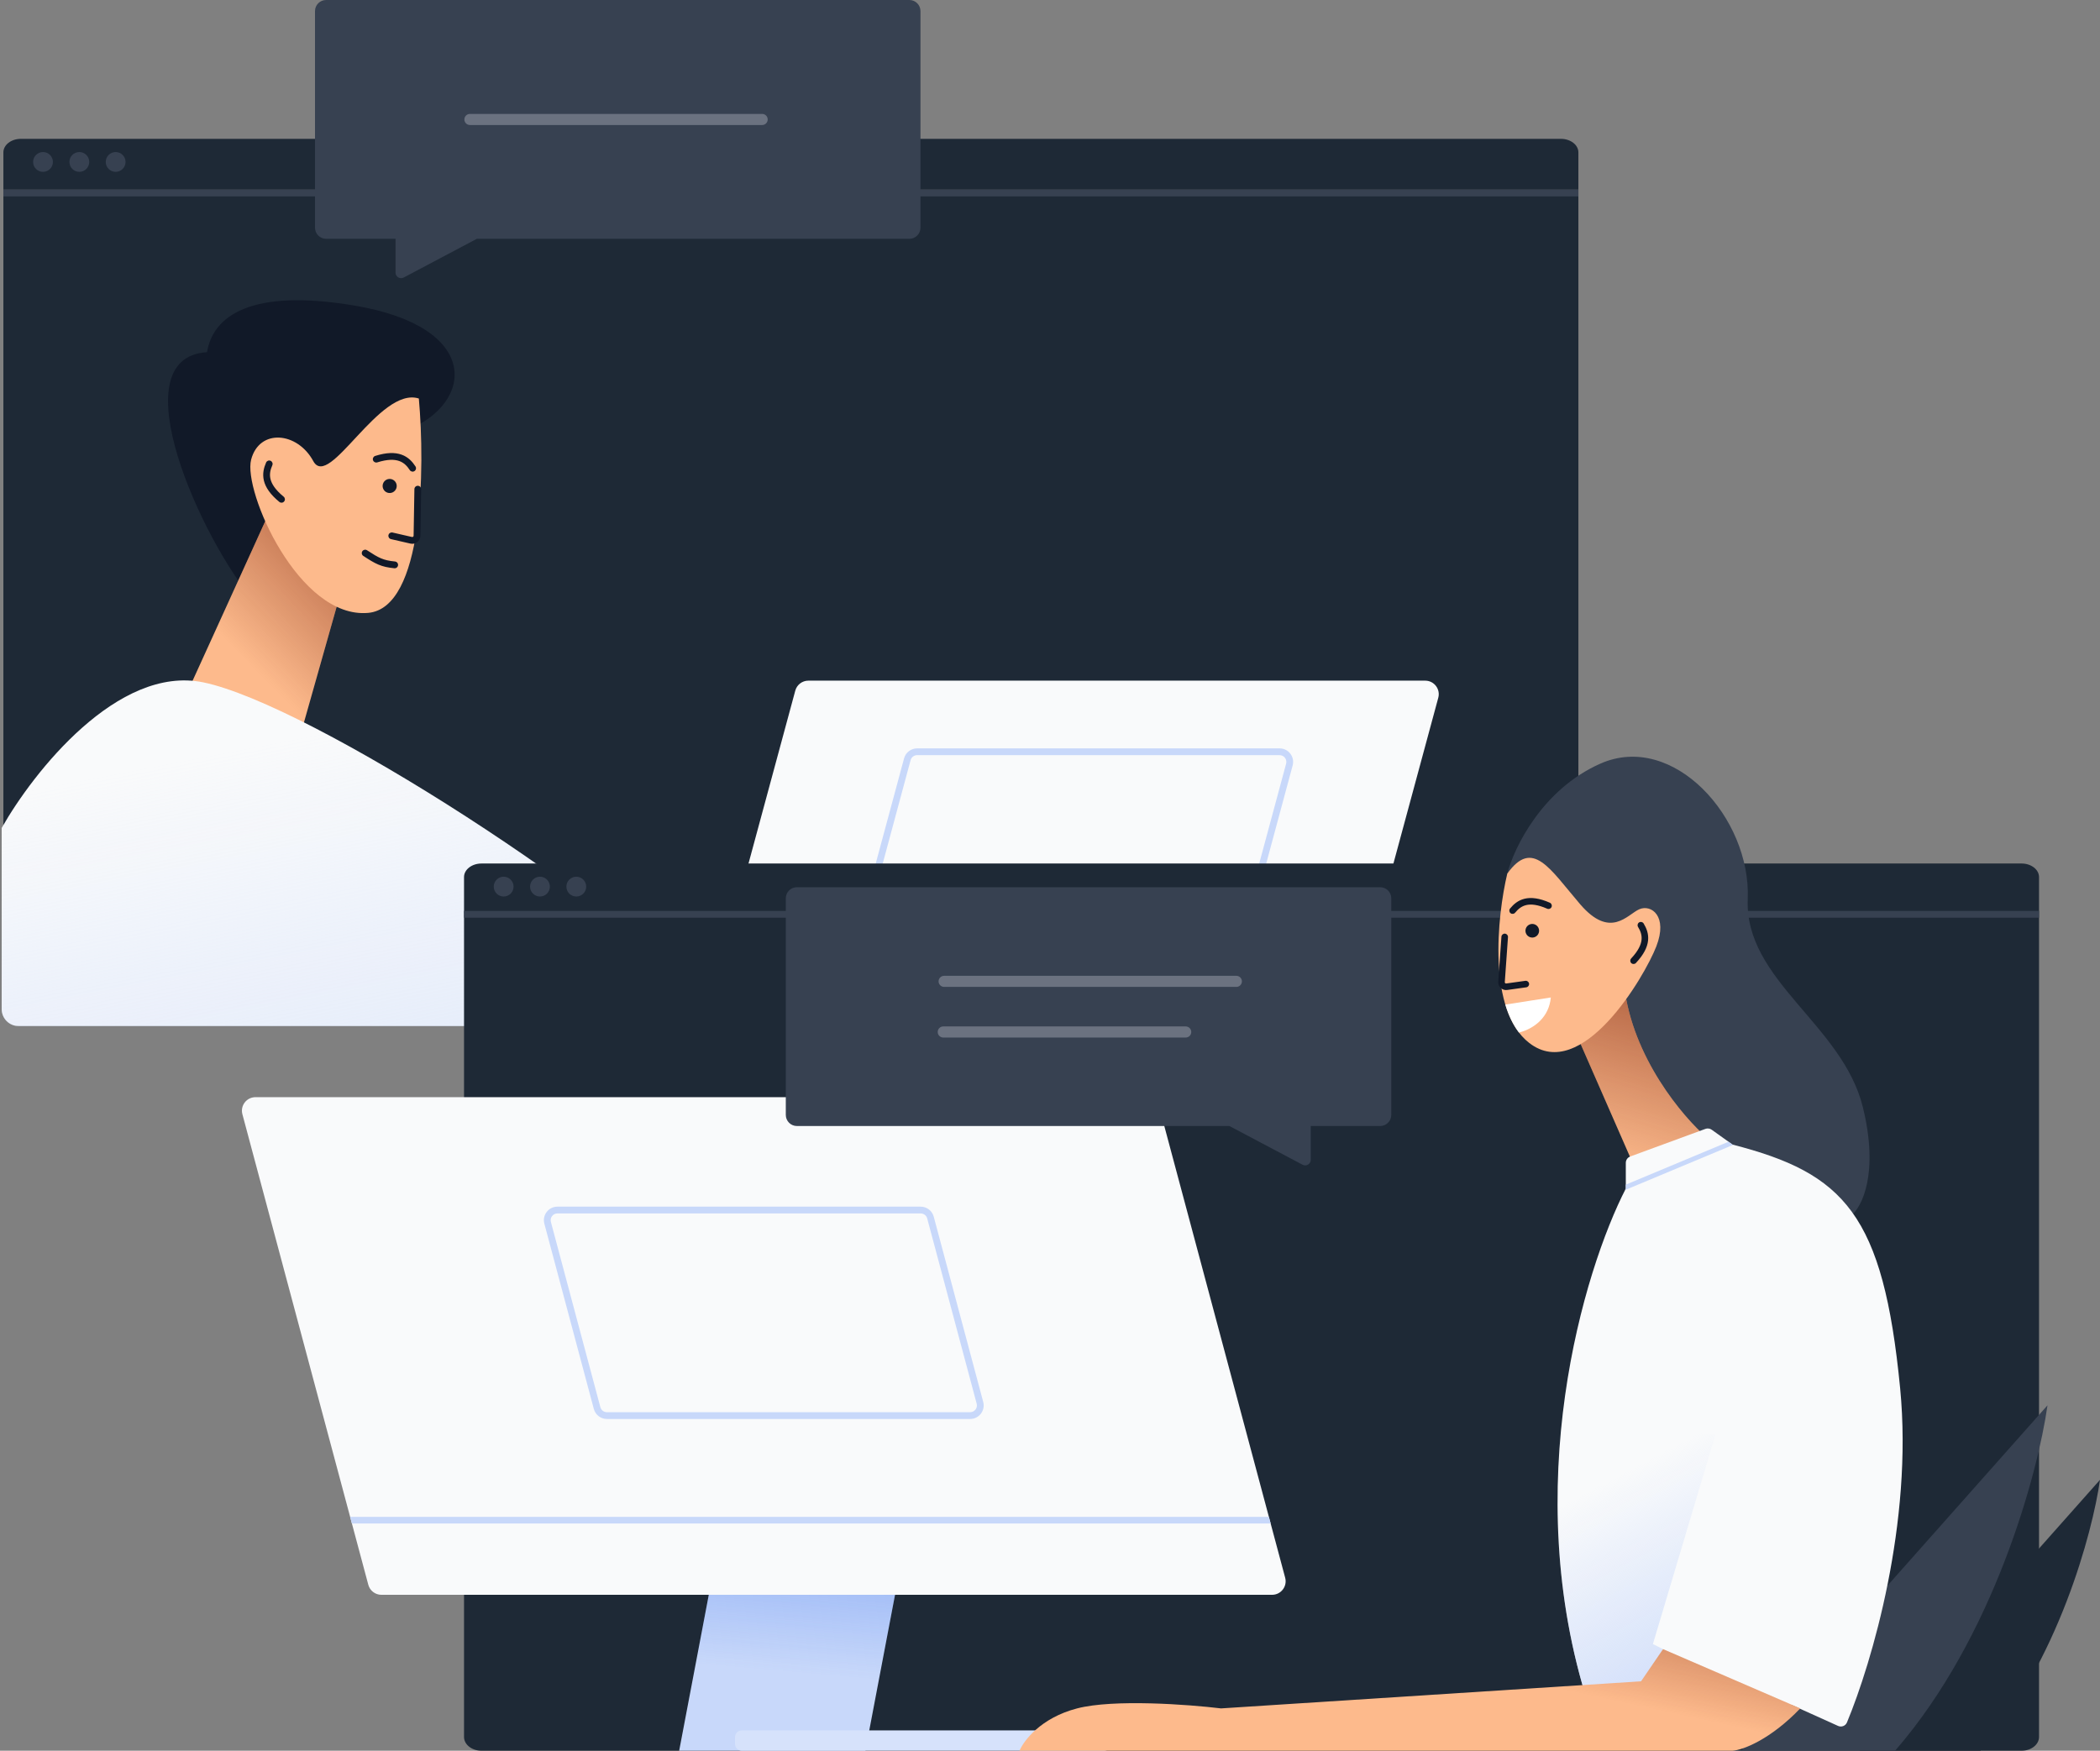 <svg class="w-auto max-w-[16rem] h-40 text-gray-800 dark:text-white" aria-hidden="true" width="620" height="517" viewBox="0 0 620 517" fill="none" xmlns="http://www.w3.org/2000/svg">
<rect x="0" y="0" width="620" height="517" fill="#808080" stroke="none"/>
<path d="M1 56H466V298.934C466 301.18 463.693 303 460.848 303H6.152C3.307 303 1 301.18 1 298.934V56Z" fill="#1E2936"/>
<path d="M1 45C1 42.791 3.307 41 6.152 41H460.848C463.693 41 466 42.791 466 45V56H1V45Z" fill="#1E2936"/>
<path fill-rule="evenodd" clip-rule="evenodd" d="M1 56H466V58H1V56Z" fill="#374151"/>
<path d="M15.622 47.824C15.622 49.439 14.313 50.748 12.698 50.748C11.083 50.748 9.773 49.439 9.773 47.824C9.773 46.209 11.083 44.899 12.698 44.899C14.313 44.899 15.622 46.209 15.622 47.824Z" fill="#374151"/>
<path d="M26.345 47.824C26.345 49.439 25.035 50.748 23.421 50.748C21.805 50.748 20.496 49.439 20.496 47.824C20.496 46.209 21.805 44.899 23.421 44.899C25.035 44.899 26.345 46.209 26.345 47.824Z" fill="#374151"/>
<path d="M37.068 47.824C37.068 49.439 35.758 50.748 34.143 50.748C32.528 50.748 31.219 49.439 31.219 47.824C31.219 46.209 32.528 44.899 34.143 44.899C35.758 44.899 37.068 46.209 37.068 47.824Z" fill="#374151"/>
<path d="M61.117 103.999C34.807 105.616 59.803 159.867 74.902 177.412C83.622 163.176 104.927 133.147 120.39 126.915C139.719 119.125 142.486 96.551 104.484 90.207C74.083 85.131 62.907 93.281 61.117 103.999Z" fill="#111928"/>
<path d="M53 209.5L79.4 151.531L103.583 164.342L87.999 219.5L53 209.5Z" fill="#FDBA8C"/>
<path d="M53 209.5L79.4 151.531L103.583 164.342L87.999 219.5L53 209.5Z" fill="url(#paint0_linear_344_2661)"/>
<path d="M108.702 180.989C125.092 179.514 125.502 138.169 123.658 117.682C111.993 113.979 97.187 144.848 92.495 136.169C87.802 127.489 76.563 126.49 74.142 135.737C71.721 144.984 88.214 182.833 108.702 180.989Z" fill="#FDBA8C"/>
<path d="M113.078 142.831C112.702 143.917 113.279 145.103 114.365 145.479C115.452 145.854 116.637 145.278 117.013 144.192C117.389 143.105 116.813 141.92 115.726 141.544C114.639 141.168 113.454 141.744 113.078 142.831Z" fill="#111928"/>
<path fill-rule="evenodd" clip-rule="evenodd" d="M117.891 136.149C119.276 136.647 120.202 137.624 120.984 138.821C121.287 139.284 121.907 139.414 122.37 139.111C122.832 138.809 122.962 138.189 122.66 137.726C121.757 136.344 120.527 134.969 118.569 134.265C116.621 133.564 114.118 133.585 110.779 134.634C110.252 134.8 109.958 135.362 110.124 135.89C110.29 136.417 110.852 136.71 111.379 136.544C114.471 135.573 116.496 135.647 117.891 136.149Z" fill="#111928"/>
<path fill-rule="evenodd" clip-rule="evenodd" d="M123.363 143.454C122.811 143.445 122.355 143.885 122.346 144.438L122.113 158.208C122.109 158.454 121.88 158.633 121.64 158.578L115.89 157.257C115.351 157.133 114.814 157.47 114.69 158.009C114.566 158.548 114.903 159.085 115.441 159.208L121.192 160.529C122.672 160.869 124.089 159.76 124.115 158.242L124.347 144.472C124.357 143.919 123.916 143.463 123.363 143.454Z" fill="#111928"/>
<path fill-rule="evenodd" clip-rule="evenodd" d="M112.493 164.882C111.318 164.387 110.14 163.657 108.358 162.493C107.895 162.191 107.275 162.321 106.972 162.784C106.67 163.247 106.8 163.867 107.263 164.169C109.03 165.324 110.351 166.152 111.716 166.727C113.107 167.313 114.504 167.619 116.425 167.808C116.976 167.861 117.465 167.459 117.519 166.909C117.573 166.359 117.171 165.869 116.621 165.815C114.828 165.64 113.642 165.366 112.493 164.882Z" fill="#111928"/>
<path fill-rule="evenodd" clip-rule="evenodd" d="M79.854 141.443C79.513 140.011 79.825 138.701 80.398 137.391C80.62 136.885 80.39 136.295 79.883 136.073C79.377 135.851 78.787 136.082 78.565 136.588C77.902 138.1 77.425 139.882 77.907 141.906C78.386 143.92 79.773 146.003 82.478 148.224C82.906 148.575 83.537 148.513 83.887 148.085C84.238 147.658 84.176 147.027 83.749 146.676C81.244 144.62 80.197 142.885 79.854 141.443Z" fill="#111928"/>
<path d="M5.5 303H216.5C183.5 267 91.5 208 60 201.5C34.8 196.3 9.833 228 0.5 244.5V298C0.5 300.761 2.739 303 5.5 303Z" fill="#F9FAFB"/>
<path d="M5.5 303H216.5C183.5 267 91.5 208 60 201.5C34.8 196.3 9.833 228 0.5 244.5V298C0.5 300.761 2.739 303 5.5 303Z" fill="url(#paint1_linear_344_2661)"/>
<path d="M234.796 203.955C235.268 202.211 236.851 201 238.657 201H420.775C423.409 201 425.324 203.502 424.636 206.045L399.206 300.045C398.734 301.789 397.151 303 395.344 303H213.227C210.593 303 208.678 300.498 209.366 297.955L234.796 203.955Z" fill="#F9FAFB"/>
<path fill-rule="evenodd" clip-rule="evenodd" d="M377.78 223H270.774C269.87 223 269.078 223.607 268.843 224.48L254.29 278.48C253.947 279.75 254.905 281 256.221 281H363.227C364.131 281 364.923 280.393 365.158 279.52L379.711 225.52C380.053 224.25 379.096 223 377.78 223ZM270.774 221C268.966 221 267.382 222.213 266.912 223.959L252.359 277.959C251.674 280.501 253.588 283 256.221 283H363.227C365.035 283 366.618 281.787 367.089 280.041L381.642 226.041C382.327 223.499 380.412 221 377.78 221H270.774Z" fill="#c8d8fa"/>
<path fill-rule="evenodd" clip-rule="evenodd" d="M96.28 0C94.469 0 93 1.468 93 3.28V67.24C93 69.051 94.469 70.52 96.28 70.52H116.78V80.506C116.78 81.742 118.095 82.534 119.187 81.955L140.788 70.52H268.48C270.291 70.52 271.76 69.051 271.76 67.24V3.28C271.76 1.468 270.291 0 268.48 0H96.28Z" fill="#374151"/>
<path d="M137.102 35.278C137.102 34.372 137.836 33.638 138.742 33.638H225.014C225.919 33.638 226.654 34.372 226.654 35.278C226.654 36.183 225.919 36.918 225.014 36.918H138.742C137.836 36.918 137.102 36.183 137.102 35.278Z" fill="#6B7280"/>
<path d="M137 270H602V512.934C602 515.18 599.693 517 596.848 517H142.152C139.307 517 137 515.18 137 512.934V270Z" fill="#1E2936"/>
<path d="M137 259C137 256.791 139.307 255 142.152 255H596.848C599.693 255 602 256.791 602 259V270H137V259Z" fill="#1E2936"/>
<path fill-rule="evenodd" clip-rule="evenodd" d="M137 269H602V271H137V269Z" fill="#374151"/>
<path d="M151.622 261.824C151.622 263.439 150.313 264.748 148.698 264.748C147.083 264.748 145.773 263.439 145.773 261.824C145.773 260.209 147.083 258.899 148.698 258.899C150.313 258.899 151.622 260.209 151.622 261.824Z" fill="#374151"/>
<path d="M162.345 261.824C162.345 263.439 161.036 264.748 159.42 264.748C157.805 264.748 156.496 263.439 156.496 261.824C156.496 260.209 157.805 258.899 159.42 258.899C161.036 258.899 162.345 260.209 162.345 261.824Z" fill="#374151"/>
<path d="M173.067 261.824C173.067 263.439 171.758 264.748 170.143 264.748C168.528 264.748 167.219 263.439 167.219 261.824C167.219 260.209 168.528 258.899 170.143 258.899C171.758 258.899 173.067 260.209 173.067 261.824Z" fill="#374151"/>
<path d="M620 437L549 517H584.696C607.604 490.647 617.777 452.686 620 437Z" fill="#1E2936"/>
<path d="M604.5 415L514 517H559.5C588.7 483.4 601.667 435 604.5 415Z" fill="#374151"/>
<path d="M210.193 466.056H265.176L255.499 517H200.516L210.193 466.056Z" fill="#c8d8fa"/>
<path d="M210.193 466.056H265.176L255.499 517H200.516L210.193 466.056Z" fill="url(#paint2_linear_344_2661)"/>
<path d="M328 513C328 511.895 327.105 511 326 511H219C217.895 511 217 511.895 217 513V515C217 516.105 217.895 517 219 517H326C327.105 517 328 516.105 328 515V513Z" fill="#d6e2fb"/>
<path d="M342.262 326.966C341.794 325.217 340.209 324 338.398 324H75.428C72.799 324 70.884 326.494 71.564 329.034L108.736 467.988C109.204 469.738 110.789 470.954 112.6 470.954H375.57C378.2 470.954 380.114 468.461 379.434 465.921L342.262 326.966Z" fill="#F9FAFB"/>
<path fill-rule="evenodd" clip-rule="evenodd" d="M164.577 358.33H271.814C272.72 358.33 273.513 358.939 273.746 359.814L288.352 414.515C288.691 415.784 287.734 417.031 286.42 417.031H179.183C178.277 417.031 177.484 416.422 177.25 415.547L162.645 360.846C162.306 359.576 163.263 358.33 164.577 358.33ZM271.814 356.33C273.626 356.33 275.211 357.548 275.679 359.298L290.284 413.999C290.962 416.538 289.048 419.031 286.42 419.031H179.183C177.371 419.031 175.785 417.813 175.318 416.062L160.713 361.362C160.034 358.822 161.948 356.33 164.577 356.33H271.814Z" fill="#c8d8fa"/>
<path fill-rule="evenodd" clip-rule="evenodd" d="M374.621 447.932H103.369L103.893 449.892H375.145L374.621 447.932Z" fill="#c8d8fa"/>
<path fill-rule="evenodd" clip-rule="evenodd" d="M407.478 262C409.289 262 410.758 263.469 410.758 265.28V329.24C410.758 331.051 409.289 332.52 407.478 332.52H386.978V342.506C386.978 343.742 385.663 344.534 384.571 343.955L362.97 332.52H235.278C233.467 332.52 231.998 331.051 231.998 329.24V265.28C231.998 263.469 233.467 262 235.278 262H407.478Z" fill="#374151"/>
<path d="M366.656 289.801C366.656 288.895 365.922 288.161 365.016 288.161H278.744C277.838 288.161 277.104 288.895 277.104 289.801C277.104 290.707 277.838 291.441 278.744 291.441H365.016C365.922 291.441 366.656 290.707 366.656 289.801Z" fill="#6B7280"/>
<path d="M351.707 304.752C351.707 303.846 350.973 303.112 350.067 303.112H278.489C277.583 303.112 276.849 303.846 276.849 304.752C276.849 305.658 277.583 306.392 278.489 306.392H350.067C350.973 306.392 351.707 305.658 351.707 304.752Z" fill="#6B7280"/>
<path d="M472.5 225.5C455.3 233.1 447 250.334 445 258L458 277L493 326C494 330 496.5 343.5 512.5 343.5C528.5 343.5 543 352 546.5 359C549.667 356.5 554.8 346.6 550 327C544 302.5 515 289.5 516 265.5C517 241.5 494 216 472.5 225.5Z" fill="#374151"/>
<path d="M482.5 344.5L465 304.5C468.833 291.167 477.1 269.8 479.5 291C481.9 312.2 496.833 329.834 504 336L482.5 344.5Z" fill="#FDBA8C"/>
<path d="M482.5 344.5L465 304.5C468.833 291.167 477.1 269.8 479.5 291C481.9 312.2 496.833 329.834 504 336L482.5 344.5Z" fill="url(#paint3_linear_344_2661)"/>
<path d="M451.5 308C439.1 298.4 442 270.666 445 258C452.5 247.5 457.5 256.5 466.5 267C475.5 277.5 480.5 270 484 268.5C487.5 267 492.5 270.5 489 279.5C485.5 288.5 467 320 451.5 308Z" fill="#FDBA8C"/>
<path d="M454.186 273.954C454.684 274.948 454.282 276.158 453.288 276.656C452.293 277.154 451.084 276.752 450.586 275.758C450.087 274.764 450.49 273.554 451.484 273.056C452.478 272.558 453.688 272.96 454.186 273.954Z" fill="#111928"/>
<path fill-rule="evenodd" clip-rule="evenodd" d="M450.579 267.28C449.195 267.612 448.201 268.453 447.322 269.521C446.982 269.933 446.372 269.993 445.959 269.653C445.547 269.313 445.487 268.703 445.827 268.29C446.842 267.057 448.17 265.866 450.127 265.397C452.074 264.93 454.478 265.215 457.576 266.578C458.066 266.793 458.288 267.365 458.073 267.854C457.858 268.343 457.286 268.566 456.797 268.35C453.928 267.089 451.973 266.945 450.579 267.28Z" fill="#111928"/>
<path fill-rule="evenodd" clip-rule="evenodd" d="M444.316 275.711C444.849 275.748 445.251 276.211 445.213 276.745L444.271 290.031C444.254 290.268 444.46 290.461 444.696 290.428L450.348 289.642C450.877 289.569 451.366 289.938 451.44 290.468C451.513 290.997 451.144 291.486 450.614 291.56L444.962 292.346C443.508 292.548 442.236 291.359 442.34 289.894L443.282 276.608C443.319 276.075 443.782 275.673 444.316 275.711Z" fill="#111928"/>
<path fill-rule="evenodd" clip-rule="evenodd" d="M448.456 304.919C446.678 302.603 445.366 299.783 444.426 296.661L457.86 294.56C457.344 300.301 453.087 303.731 448.456 304.919Z" fill="white"/>
<path fill-rule="evenodd" clip-rule="evenodd" d="M484.647 277.532C484.792 276.116 484.327 274.899 483.611 273.717C483.334 273.259 483.48 272.664 483.938 272.387C484.395 272.11 484.99 272.257 485.267 272.714C486.094 274.08 486.778 275.728 486.573 277.73C486.369 279.721 485.303 281.895 482.991 284.367C482.626 284.758 482.013 284.778 481.623 284.413C481.232 284.048 481.212 283.435 481.577 283.045C483.718 280.755 484.501 278.958 484.647 277.532Z" fill="#111928"/>
<path d="M542.657 509.668L528.999 503.5H468.999C448.199 439.1 467.666 375 479.999 351V343.396C479.999 342.557 480.523 341.808 481.31 341.519L503.507 333.364C504.128 333.136 504.821 333.23 505.36 333.614L511.499 338C544.499 346.5 555.999 358.5 560.999 410C564.856 449.728 552.596 491.1 545.29 508.649C544.862 509.677 543.671 510.126 542.657 509.668Z" fill="#F9FAFB"/>
<path fill-rule="evenodd" clip-rule="evenodd" d="M491 503.5H468.999C460.024 475.712 458.546 447.979 460.757 423.5H506.5L488 485.5L491 487V503.5Z" fill="url(#paint4_linear_344_2661)"/>
<path fill-rule="evenodd" clip-rule="evenodd" d="M510.323 337.159L511.5 338C511.583 338.021 511.667 338.043 511.75 338.064L479.783 351.424C479.856 351.281 479.928 351.14 480 351V349.832L510.323 337.159Z" fill="#c8d8fa"/>
<path d="M484.5 496.5L491 487L531.5 504.5C522.7 513.7 514.5 516.833 511.5 517H301C302.167 514.167 307.2 507.3 318 504.5C328.8 501.7 350.833 503.333 360.5 504.5L484.5 496.5Z" fill="#FDBA8C"/>
<path d="M484.5 496.5L491 487L531.5 504.5C522.7 513.7 514.5 516.833 511.5 517H301C302.167 514.167 307.2 507.3 318 504.5C328.8 501.7 350.833 503.333 360.5 504.5L484.5 496.5Z" fill="url(#paint5_linear_344_2661)"/>
<defs>
<linearGradient id="paint0_linear_344_2661" x1="140.152" y1="145.002" x2="80.979" y2="203.55" gradientUnits="userSpaceOnUse">
<stop stop-color="#7F270F"/>
<stop offset="1" stop-color="#7F270F" stop-opacity="0"/>
</linearGradient>
<linearGradient id="paint1_linear_344_2661" x1="90.5" y1="473" x2="42.762" y2="226.546" gradientUnits="userSpaceOnUse">
<stop stop-color="#c8d8fa"/>
<stop offset="1" stop-color="#c8d8fa" stop-opacity="0"/>
</linearGradient>
<linearGradient id="paint2_linear_344_2661" x1="209.998" y1="367" x2="199.074" y2="490.816" gradientUnits="userSpaceOnUse">
<stop stop-color="#2563eb"/>
<stop offset="1" stop-color="#2563eb" stop-opacity="0"/>
</linearGradient>
<linearGradient id="paint3_linear_344_2661" x1="515.5" y1="260.5" x2="489.038" y2="348.61" gradientUnits="userSpaceOnUse">
<stop stop-color="#7F270F"/>
<stop offset="1" stop-color="#7F270F" stop-opacity="0"/>
</linearGradient>
<linearGradient id="paint4_linear_344_2661" x1="462.321" y1="535" x2="424.675" y2="464.005" gradientUnits="userSpaceOnUse">
<stop stop-color="#c8d8fa"/>
<stop offset="1" stop-color="#c8d8fa" stop-opacity="0"/>
</linearGradient>
<linearGradient id="paint5_linear_344_2661" x1="825.5" y1="502" x2="809.922" y2="574.178" gradientUnits="userSpaceOnUse">
<stop stop-color="#7F270F"/>
<stop offset="1" stop-color="#7F270F" stop-opacity="0"/>
</linearGradient>
</defs>
</svg>